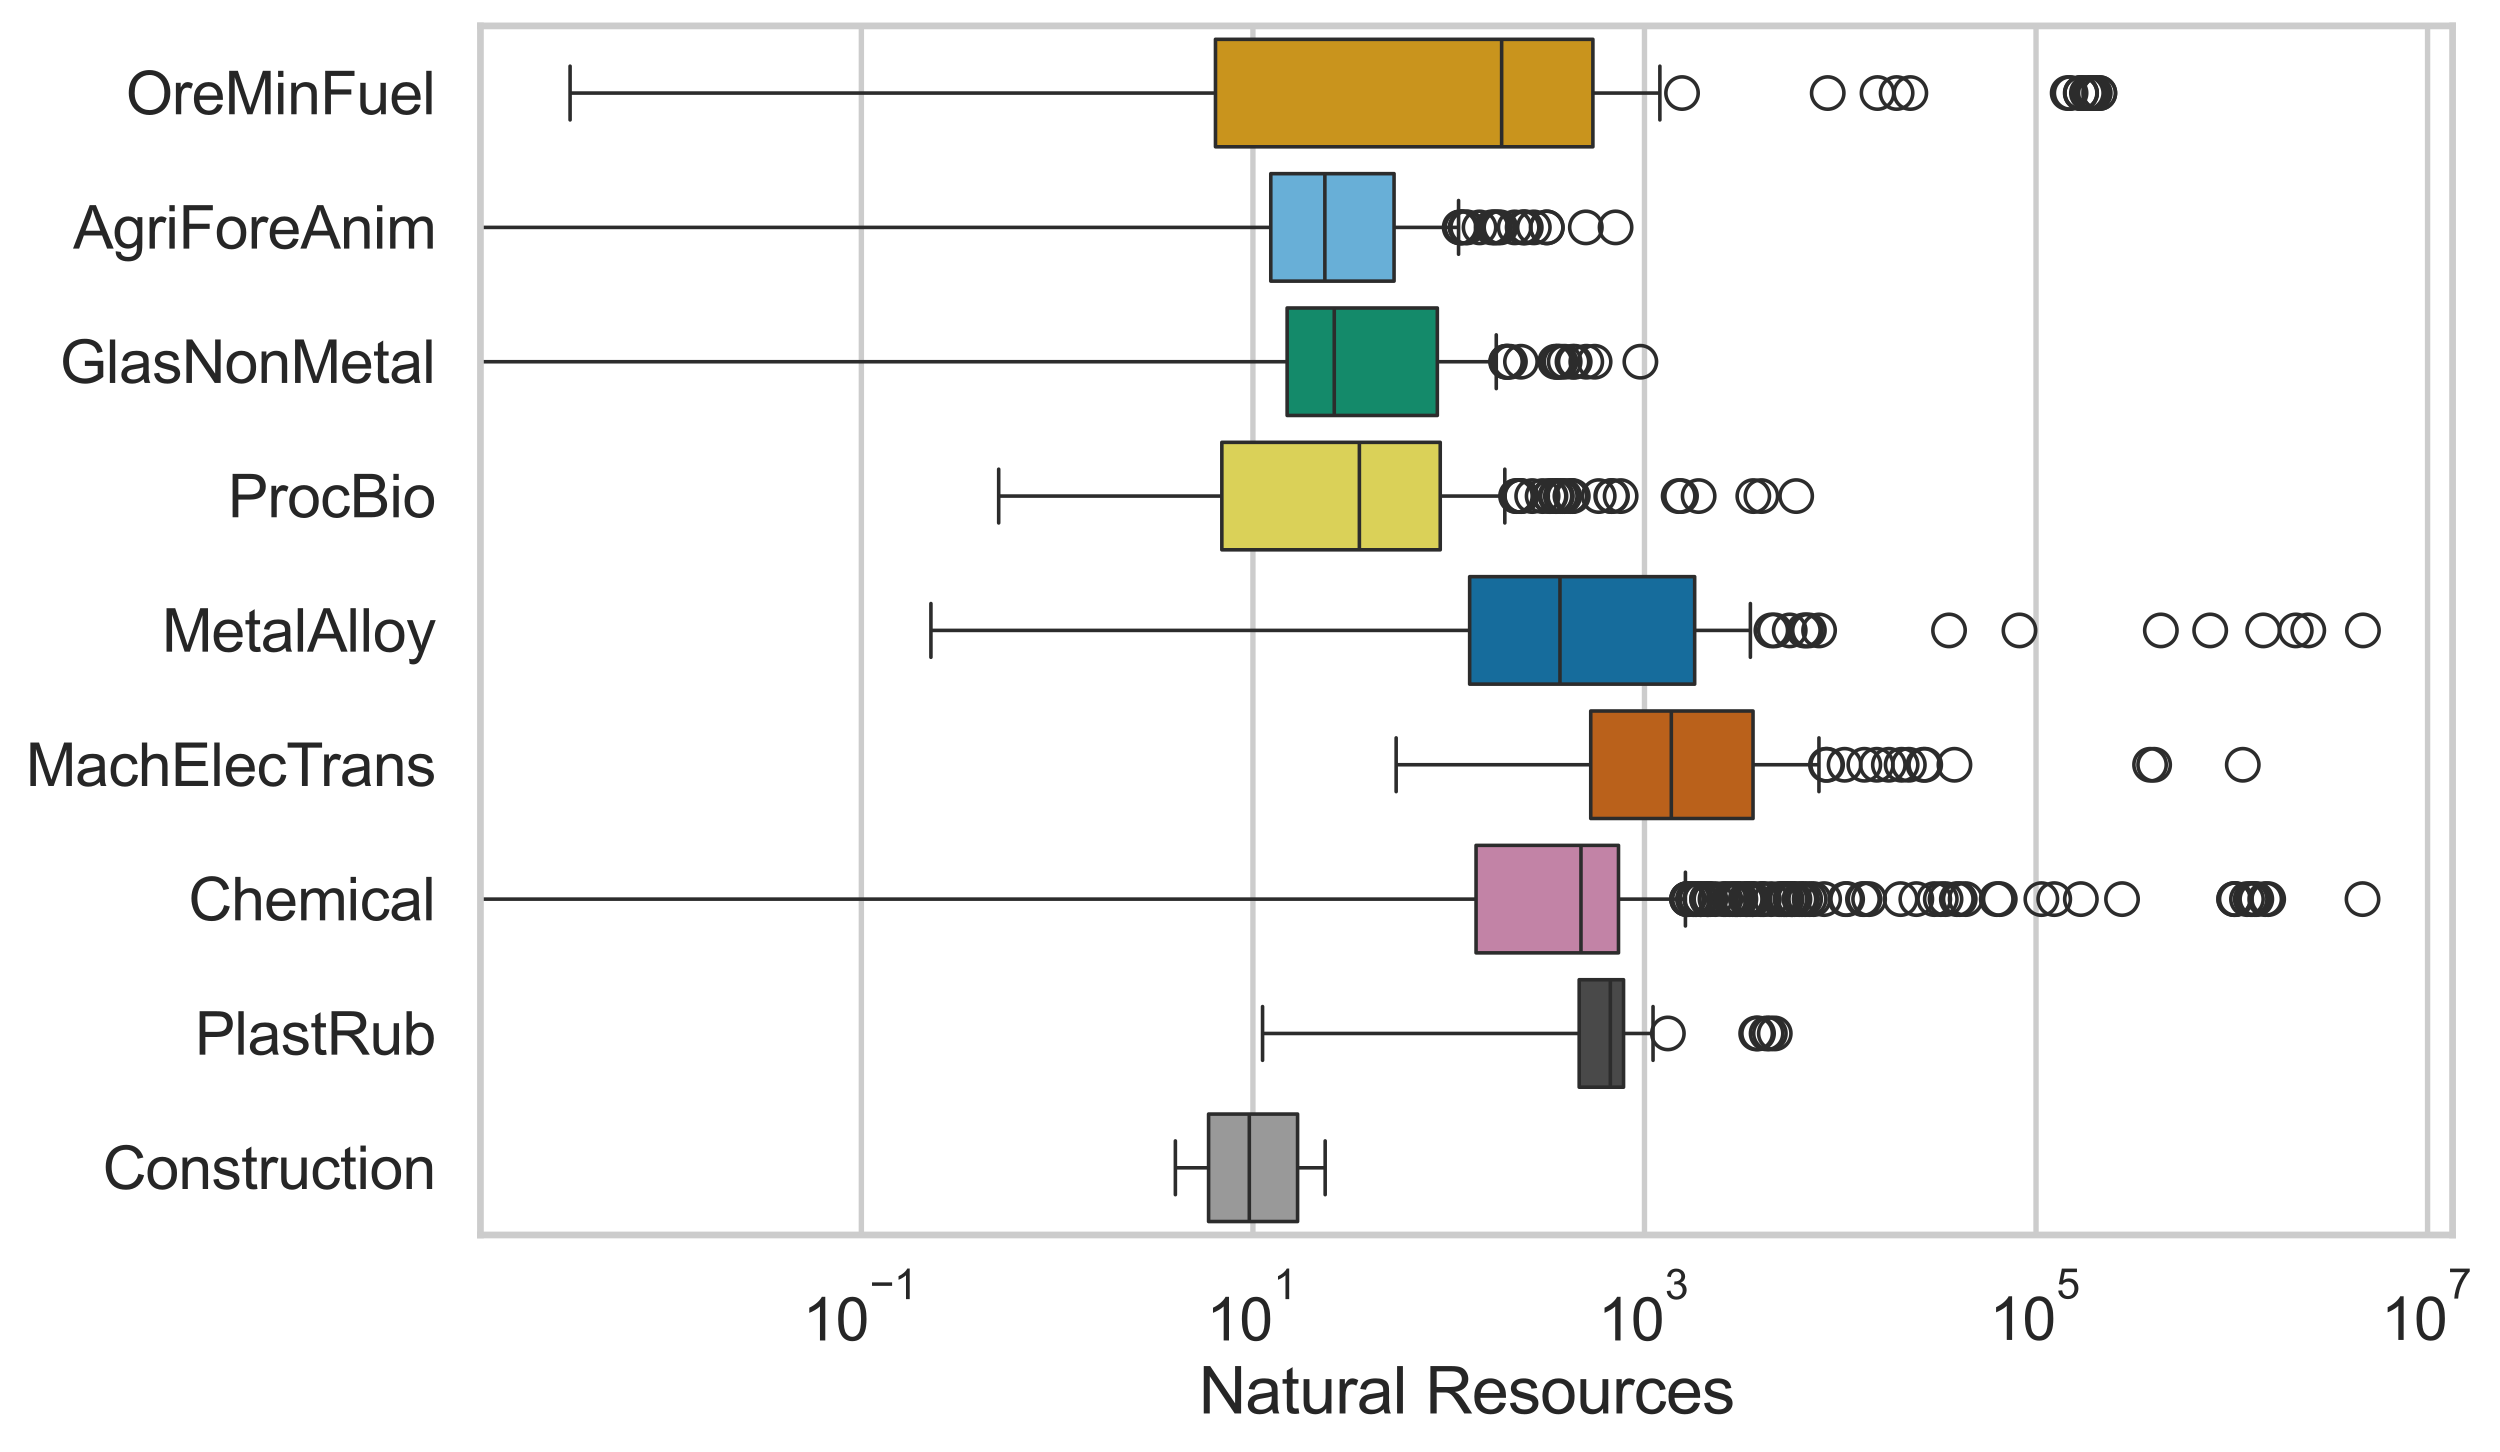 <?xml version="1.0" encoding="utf-8" standalone="no"?>
<!DOCTYPE svg PUBLIC "-//W3C//DTD SVG 1.1//EN"
  "http://www.w3.org/Graphics/SVG/1.1/DTD/svg11.dtd">
<svg xmlns:xlink="http://www.w3.org/1999/xlink" width="695.697pt" height="404.121pt" viewBox="0 0 695.697 404.121" xmlns="http://www.w3.org/2000/svg" version="1.1">
 <defs>
  <style type="text/css">*{stroke-linejoin: round; stroke-linecap: butt}</style>
 </defs>
 <g id="figure_1">
  <g id="patch_1">
   <path d="M 0 404.121 
L 695.697 404.121 
L 695.697 0 
L 0 0 
z
" style="fill: #ffffff"/>
  </g>
  <g id="axes_1">
   <g id="patch_2">
    <path d="M 133.697 343.665 
L 682.504 343.665 
L 682.504 7.2 
L 133.697 7.2 
z
" style="fill: #ffffff"/>
   </g>
   <g id="matplotlib.axis_1">
    <g id="xtick_1">
     <g id="line2d_1">
      <path d="M 239.701 343.665 
L 239.701 7.2 
" clip-path="url(#pb687c0c178)" style="fill: none; stroke: #cccccc; stroke-width: 1.5; stroke-linecap: round"/>
     </g>
     <g id="text_1">
      <!-- $\mathdefault{10^{-1}}$ -->
      <g style="fill: #262626" transform="translate(223.366 373.18) scale(0.165 -0.165)">
       <defs>
        <path id="ArialMT-31" d="M 2384 0 
L 1822 0 
L 1822 3584 
Q 1619 3391 1289 3197 
Q 959 3003 697 2906 
L 697 3450 
Q 1169 3672 1522 3987 
Q 1875 4303 2022 4600 
L 2384 4600 
L 2384 0 
z
" transform="scale(0.016)"/>
        <path id="ArialMT-30" d="M 266 2259 
Q 266 3072 433 3567 
Q 600 4063 929 4331 
Q 1259 4600 1759 4600 
Q 2128 4600 2406 4451 
Q 2684 4303 2865 4023 
Q 3047 3744 3150 3342 
Q 3253 2941 3253 2259 
Q 3253 1453 3087 958 
Q 2922 463 2592 192 
Q 2263 -78 1759 -78 
Q 1097 -78 719 397 
Q 266 969 266 2259 
z
M 844 2259 
Q 844 1131 1108 757 
Q 1372 384 1759 384 
Q 2147 384 2411 759 
Q 2675 1134 2675 2259 
Q 2675 3391 2411 3762 
Q 2147 4134 1753 4134 
Q 1366 4134 1134 3806 
Q 844 3388 844 2259 
z
" transform="scale(0.016)"/>
        <path id="ArialMT-2212" d="M 3381 1997 
L 356 1997 
L 356 2522 
L 3381 2522 
L 3381 1997 
z
" transform="scale(0.016)"/>
       </defs>
       <use xlink:href="#ArialMT-31" transform="translate(0 0.994)"/>
       <use xlink:href="#ArialMT-30" transform="translate(55.615 0.994)"/>
       <use xlink:href="#ArialMT-2212" transform="translate(112.973 70.688) scale(0.7)"/>
       <use xlink:href="#ArialMT-31" transform="translate(153.852 70.688) scale(0.7)"/>
      </g>
     </g>
    </g>
    <g id="xtick_2">
     <g id="line2d_2">
      <path d="M 348.662 343.665 
L 348.662 7.2 
" clip-path="url(#pb687c0c178)" style="fill: none; stroke: #cccccc; stroke-width: 1.5; stroke-linecap: round"/>
     </g>
     <g id="text_2">
      <!-- $\mathdefault{10^{1}}$ -->
      <g style="fill: #262626" transform="translate(335.71 373.18) scale(0.165 -0.165)">
       <use xlink:href="#ArialMT-31" transform="translate(0 0.994)"/>
       <use xlink:href="#ArialMT-30" transform="translate(55.615 0.994)"/>
       <use xlink:href="#ArialMT-31" transform="translate(112.973 70.688) scale(0.7)"/>
      </g>
     </g>
    </g>
    <g id="xtick_3">
     <g id="line2d_3">
      <path d="M 457.623 343.665 
L 457.623 7.2 
" clip-path="url(#pb687c0c178)" style="fill: none; stroke: #cccccc; stroke-width: 1.5; stroke-linecap: round"/>
     </g>
     <g id="text_3">
      <!-- $\mathdefault{10^{3}}$ -->
      <g style="fill: #262626" transform="translate(444.67 373.18) scale(0.165 -0.165)">
       <defs>
        <path id="ArialMT-33" d="M 269 1209 
L 831 1284 
Q 928 806 1161 595 
Q 1394 384 1728 384 
Q 2125 384 2398 659 
Q 2672 934 2672 1341 
Q 2672 1728 2419 1979 
Q 2166 2231 1775 2231 
Q 1616 2231 1378 2169 
L 1441 2663 
Q 1497 2656 1531 2656 
Q 1891 2656 2178 2843 
Q 2466 3031 2466 3422 
Q 2466 3731 2256 3934 
Q 2047 4138 1716 4138 
Q 1388 4138 1169 3931 
Q 950 3725 888 3313 
L 325 3413 
Q 428 3978 793 4289 
Q 1159 4600 1703 4600 
Q 2078 4600 2393 4439 
Q 2709 4278 2876 4000 
Q 3044 3722 3044 3409 
Q 3044 3113 2884 2869 
Q 2725 2625 2413 2481 
Q 2819 2388 3044 2092 
Q 3269 1797 3269 1353 
Q 3269 753 2831 336 
Q 2394 -81 1725 -81 
Q 1122 -81 723 278 
Q 325 638 269 1209 
z
" transform="scale(0.016)"/>
       </defs>
       <use xlink:href="#ArialMT-31" transform="translate(0 0.994)"/>
       <use xlink:href="#ArialMT-30" transform="translate(55.615 0.994)"/>
       <use xlink:href="#ArialMT-33" transform="translate(112.973 70.688) scale(0.7)"/>
      </g>
     </g>
    </g>
    <g id="xtick_4">
     <g id="line2d_4">
      <path d="M 566.584 343.665 
L 566.584 7.2 
" clip-path="url(#pb687c0c178)" style="fill: none; stroke: #cccccc; stroke-width: 1.5; stroke-linecap: round"/>
     </g>
     <g id="text_4">
      <!-- $\mathdefault{10^{5}}$ -->
      <g style="fill: #262626" transform="translate(553.631 373.015) scale(0.165 -0.165)">
       <defs>
        <path id="ArialMT-35" d="M 266 1200 
L 856 1250 
Q 922 819 1161 601 
Q 1400 384 1738 384 
Q 2144 384 2425 690 
Q 2706 997 2706 1503 
Q 2706 1984 2436 2262 
Q 2166 2541 1728 2541 
Q 1456 2541 1237 2417 
Q 1019 2294 894 2097 
L 366 2166 
L 809 4519 
L 3088 4519 
L 3088 3981 
L 1259 3981 
L 1013 2750 
Q 1425 3038 1878 3038 
Q 2478 3038 2890 2622 
Q 3303 2206 3303 1553 
Q 3303 931 2941 478 
Q 2500 -78 1738 -78 
Q 1113 -78 717 272 
Q 322 622 266 1200 
z
" transform="scale(0.016)"/>
       </defs>
       <use xlink:href="#ArialMT-31" transform="translate(0 0.88)"/>
       <use xlink:href="#ArialMT-30" transform="translate(55.615 0.88)"/>
       <use xlink:href="#ArialMT-35" transform="translate(112.973 70.573) scale(0.7)"/>
      </g>
     </g>
    </g>
    <g id="xtick_5">
     <g id="line2d_5">
      <path d="M 675.545 343.665 
L 675.545 7.2 
" clip-path="url(#pb687c0c178)" style="fill: none; stroke: #cccccc; stroke-width: 1.5; stroke-linecap: round"/>
     </g>
     <g id="text_5">
      <!-- $\mathdefault{10^{7}}$ -->
      <g style="fill: #262626" transform="translate(662.592 373.015) scale(0.165 -0.165)">
       <defs>
        <path id="ArialMT-37" d="M 303 3981 
L 303 4522 
L 3269 4522 
L 3269 4084 
Q 2831 3619 2401 2847 
Q 1972 2075 1738 1259 
Q 1569 684 1522 0 
L 944 0 
Q 953 541 1156 1306 
Q 1359 2072 1739 2783 
Q 2119 3494 2547 3981 
L 303 3981 
z
" transform="scale(0.016)"/>
       </defs>
       <use xlink:href="#ArialMT-31" transform="translate(0 0.847)"/>
       <use xlink:href="#ArialMT-30" transform="translate(55.615 0.847)"/>
       <use xlink:href="#ArialMT-37" transform="translate(112.973 70.541) scale(0.7)"/>
      </g>
     </g>
    </g>
    <g id="text_6">
     <!-- Natural Resources -->
     <g style="fill: #262626" transform="translate(333.574 393.344) scale(0.18 -0.18)">
      <defs>
       <path id="ArialMT-4e" d="M 488 0 
L 488 4581 
L 1109 4581 
L 3516 984 
L 3516 4581 
L 4097 4581 
L 4097 0 
L 3475 0 
L 1069 3600 
L 1069 0 
L 488 0 
z
" transform="scale(0.016)"/>
       <path id="ArialMT-61" d="M 2588 409 
Q 2275 144 1986 34 
Q 1697 -75 1366 -75 
Q 819 -75 525 192 
Q 231 459 231 875 
Q 231 1119 342 1320 
Q 453 1522 633 1644 
Q 813 1766 1038 1828 
Q 1203 1872 1538 1913 
Q 2219 1994 2541 2106 
Q 2544 2222 2544 2253 
Q 2544 2597 2384 2738 
Q 2169 2928 1744 2928 
Q 1347 2928 1158 2789 
Q 969 2650 878 2297 
L 328 2372 
Q 403 2725 575 2942 
Q 747 3159 1072 3276 
Q 1397 3394 1825 3394 
Q 2250 3394 2515 3294 
Q 2781 3194 2906 3042 
Q 3031 2891 3081 2659 
Q 3109 2516 3109 2141 
L 3109 1391 
Q 3109 606 3145 398 
Q 3181 191 3288 0 
L 2700 0 
Q 2613 175 2588 409 
z
M 2541 1666 
Q 2234 1541 1622 1453 
Q 1275 1403 1131 1340 
Q 988 1278 909 1158 
Q 831 1038 831 891 
Q 831 666 1001 516 
Q 1172 366 1500 366 
Q 1825 366 2078 508 
Q 2331 650 2450 897 
Q 2541 1088 2541 1459 
L 2541 1666 
z
" transform="scale(0.016)"/>
       <path id="ArialMT-74" d="M 1650 503 
L 1731 6 
Q 1494 -44 1306 -44 
Q 1000 -44 831 53 
Q 663 150 594 308 
Q 525 466 525 972 
L 525 2881 
L 113 2881 
L 113 3319 
L 525 3319 
L 525 4141 
L 1084 4478 
L 1084 3319 
L 1650 3319 
L 1650 2881 
L 1084 2881 
L 1084 941 
Q 1084 700 1114 631 
Q 1144 563 1211 522 
Q 1278 481 1403 481 
Q 1497 481 1650 503 
z
" transform="scale(0.016)"/>
       <path id="ArialMT-75" d="M 2597 0 
L 2597 488 
Q 2209 -75 1544 -75 
Q 1250 -75 995 37 
Q 741 150 617 320 
Q 494 491 444 738 
Q 409 903 409 1263 
L 409 3319 
L 972 3319 
L 972 1478 
Q 972 1038 1006 884 
Q 1059 663 1231 536 
Q 1403 409 1656 409 
Q 1909 409 2131 539 
Q 2353 669 2445 892 
Q 2538 1116 2538 1541 
L 2538 3319 
L 3100 3319 
L 3100 0 
L 2597 0 
z
" transform="scale(0.016)"/>
       <path id="ArialMT-72" d="M 416 0 
L 416 3319 
L 922 3319 
L 922 2816 
Q 1116 3169 1280 3281 
Q 1444 3394 1641 3394 
Q 1925 3394 2219 3213 
L 2025 2691 
Q 1819 2813 1613 2813 
Q 1428 2813 1281 2702 
Q 1134 2591 1072 2394 
Q 978 2094 978 1738 
L 978 0 
L 416 0 
z
" transform="scale(0.016)"/>
       <path id="ArialMT-6c" d="M 409 0 
L 409 4581 
L 972 4581 
L 972 0 
L 409 0 
z
" transform="scale(0.016)"/>
       <path id="ArialMT-20" transform="scale(0.016)"/>
       <path id="ArialMT-52" d="M 503 0 
L 503 4581 
L 2534 4581 
Q 3147 4581 3465 4457 
Q 3784 4334 3975 4021 
Q 4166 3709 4166 3331 
Q 4166 2844 3850 2509 
Q 3534 2175 2875 2084 
Q 3116 1969 3241 1856 
Q 3506 1613 3744 1247 
L 4541 0 
L 3778 0 
L 3172 953 
Q 2906 1366 2734 1584 
Q 2563 1803 2427 1890 
Q 2291 1978 2150 2013 
Q 2047 2034 1813 2034 
L 1109 2034 
L 1109 0 
L 503 0 
z
M 1109 2559 
L 2413 2559 
Q 2828 2559 3062 2645 
Q 3297 2731 3419 2920 
Q 3541 3109 3541 3331 
Q 3541 3656 3305 3865 
Q 3069 4075 2559 4075 
L 1109 4075 
L 1109 2559 
z
" transform="scale(0.016)"/>
       <path id="ArialMT-65" d="M 2694 1069 
L 3275 997 
Q 3138 488 2766 206 
Q 2394 -75 1816 -75 
Q 1088 -75 661 373 
Q 234 822 234 1631 
Q 234 2469 665 2931 
Q 1097 3394 1784 3394 
Q 2450 3394 2872 2941 
Q 3294 2488 3294 1666 
Q 3294 1616 3291 1516 
L 816 1516 
Q 847 969 1125 678 
Q 1403 388 1819 388 
Q 2128 388 2347 550 
Q 2566 713 2694 1069 
z
M 847 1978 
L 2700 1978 
Q 2663 2397 2488 2606 
Q 2219 2931 1791 2931 
Q 1403 2931 1139 2672 
Q 875 2413 847 1978 
z
" transform="scale(0.016)"/>
       <path id="ArialMT-73" d="M 197 991 
L 753 1078 
Q 800 744 1014 566 
Q 1228 388 1613 388 
Q 2000 388 2187 545 
Q 2375 703 2375 916 
Q 2375 1106 2209 1216 
Q 2094 1291 1634 1406 
Q 1016 1563 777 1677 
Q 538 1791 414 1992 
Q 291 2194 291 2438 
Q 291 2659 392 2848 
Q 494 3038 669 3163 
Q 800 3259 1026 3326 
Q 1253 3394 1513 3394 
Q 1903 3394 2198 3281 
Q 2494 3169 2634 2976 
Q 2775 2784 2828 2463 
L 2278 2388 
Q 2241 2644 2061 2787 
Q 1881 2931 1553 2931 
Q 1166 2931 1000 2803 
Q 834 2675 834 2503 
Q 834 2394 903 2306 
Q 972 2216 1119 2156 
Q 1203 2125 1616 2013 
Q 2213 1853 2448 1751 
Q 2684 1650 2818 1456 
Q 2953 1263 2953 975 
Q 2953 694 2789 445 
Q 2625 197 2315 61 
Q 2006 -75 1616 -75 
Q 969 -75 630 194 
Q 291 463 197 991 
z
" transform="scale(0.016)"/>
       <path id="ArialMT-6f" d="M 213 1659 
Q 213 2581 725 3025 
Q 1153 3394 1769 3394 
Q 2453 3394 2887 2945 
Q 3322 2497 3322 1706 
Q 3322 1066 3130 698 
Q 2938 331 2570 128 
Q 2203 -75 1769 -75 
Q 1072 -75 642 372 
Q 213 819 213 1659 
z
M 791 1659 
Q 791 1022 1069 705 
Q 1347 388 1769 388 
Q 2188 388 2466 706 
Q 2744 1025 2744 1678 
Q 2744 2294 2464 2611 
Q 2184 2928 1769 2928 
Q 1347 2928 1069 2612 
Q 791 2297 791 1659 
z
" transform="scale(0.016)"/>
       <path id="ArialMT-63" d="M 2588 1216 
L 3141 1144 
Q 3050 572 2676 248 
Q 2303 -75 1759 -75 
Q 1078 -75 664 370 
Q 250 816 250 1647 
Q 250 2184 428 2587 
Q 606 2991 970 3192 
Q 1334 3394 1763 3394 
Q 2303 3394 2647 3120 
Q 2991 2847 3088 2344 
L 2541 2259 
Q 2463 2594 2264 2762 
Q 2066 2931 1784 2931 
Q 1359 2931 1093 2626 
Q 828 2322 828 1663 
Q 828 994 1084 691 
Q 1341 388 1753 388 
Q 2084 388 2306 591 
Q 2528 794 2588 1216 
z
" transform="scale(0.016)"/>
      </defs>
      <use xlink:href="#ArialMT-4e"/>
      <use xlink:href="#ArialMT-61" transform="translate(72.217 0)"/>
      <use xlink:href="#ArialMT-74" transform="translate(127.832 0)"/>
      <use xlink:href="#ArialMT-75" transform="translate(155.615 0)"/>
      <use xlink:href="#ArialMT-72" transform="translate(211.23 0)"/>
      <use xlink:href="#ArialMT-61" transform="translate(244.531 0)"/>
      <use xlink:href="#ArialMT-6c" transform="translate(300.146 0)"/>
      <use xlink:href="#ArialMT-20" transform="translate(322.363 0)"/>
      <use xlink:href="#ArialMT-52" transform="translate(350.146 0)"/>
      <use xlink:href="#ArialMT-65" transform="translate(422.363 0)"/>
      <use xlink:href="#ArialMT-73" transform="translate(477.979 0)"/>
      <use xlink:href="#ArialMT-6f" transform="translate(527.979 0)"/>
      <use xlink:href="#ArialMT-75" transform="translate(583.594 0)"/>
      <use xlink:href="#ArialMT-72" transform="translate(639.209 0)"/>
      <use xlink:href="#ArialMT-63" transform="translate(672.51 0)"/>
      <use xlink:href="#ArialMT-65" transform="translate(722.51 0)"/>
      <use xlink:href="#ArialMT-73" transform="translate(778.125 0)"/>
     </g>
    </g>
   </g>
   <g id="matplotlib.axis_2">
    <g id="ytick_1">
     <g id="text_7">
      <!-- OreMinFuel -->
      <g style="fill: #262626" transform="translate(35.013 31.798) scale(0.165 -0.165)">
       <defs>
        <path id="ArialMT-4f" d="M 309 2231 
Q 309 3372 921 4017 
Q 1534 4663 2503 4663 
Q 3138 4663 3647 4359 
Q 4156 4056 4423 3514 
Q 4691 2972 4691 2284 
Q 4691 1588 4409 1038 
Q 4128 488 3612 205 
Q 3097 -78 2500 -78 
Q 1853 -78 1343 234 
Q 834 547 571 1087 
Q 309 1628 309 2231 
z
M 934 2222 
Q 934 1394 1379 917 
Q 1825 441 2497 441 
Q 3181 441 3623 922 
Q 4066 1403 4066 2288 
Q 4066 2847 3877 3264 
Q 3688 3681 3323 3911 
Q 2959 4141 2506 4141 
Q 1863 4141 1398 3698 
Q 934 3256 934 2222 
z
" transform="scale(0.016)"/>
        <path id="ArialMT-4d" d="M 475 0 
L 475 4581 
L 1388 4581 
L 2472 1338 
Q 2622 884 2691 659 
Q 2769 909 2934 1394 
L 4031 4581 
L 4847 4581 
L 4847 0 
L 4263 0 
L 4263 3834 
L 2931 0 
L 2384 0 
L 1059 3900 
L 1059 0 
L 475 0 
z
" transform="scale(0.016)"/>
        <path id="ArialMT-69" d="M 425 3934 
L 425 4581 
L 988 4581 
L 988 3934 
L 425 3934 
z
M 425 0 
L 425 3319 
L 988 3319 
L 988 0 
L 425 0 
z
" transform="scale(0.016)"/>
        <path id="ArialMT-6e" d="M 422 0 
L 422 3319 
L 928 3319 
L 928 2847 
Q 1294 3394 1984 3394 
Q 2284 3394 2536 3286 
Q 2788 3178 2913 3003 
Q 3038 2828 3088 2588 
Q 3119 2431 3119 2041 
L 3119 0 
L 2556 0 
L 2556 2019 
Q 2556 2363 2490 2533 
Q 2425 2703 2258 2804 
Q 2091 2906 1866 2906 
Q 1506 2906 1245 2678 
Q 984 2450 984 1813 
L 984 0 
L 422 0 
z
" transform="scale(0.016)"/>
        <path id="ArialMT-46" d="M 525 0 
L 525 4581 
L 3616 4581 
L 3616 4041 
L 1131 4041 
L 1131 2622 
L 3281 2622 
L 3281 2081 
L 1131 2081 
L 1131 0 
L 525 0 
z
" transform="scale(0.016)"/>
       </defs>
       <use xlink:href="#ArialMT-4f"/>
       <use xlink:href="#ArialMT-72" transform="translate(77.783 0)"/>
       <use xlink:href="#ArialMT-65" transform="translate(111.084 0)"/>
       <use xlink:href="#ArialMT-4d" transform="translate(166.699 0)"/>
       <use xlink:href="#ArialMT-69" transform="translate(250 0)"/>
       <use xlink:href="#ArialMT-6e" transform="translate(272.217 0)"/>
       <use xlink:href="#ArialMT-46" transform="translate(327.832 0)"/>
       <use xlink:href="#ArialMT-75" transform="translate(388.916 0)"/>
       <use xlink:href="#ArialMT-65" transform="translate(444.531 0)"/>
       <use xlink:href="#ArialMT-6c" transform="translate(500.146 0)"/>
      </g>
     </g>
    </g>
    <g id="ytick_2">
     <g id="text_8">
      <!-- AgriForeAnim -->
      <g style="fill: #262626" transform="translate(20.341 69.183) scale(0.165 -0.165)">
       <defs>
        <path id="ArialMT-41" d="M -9 0 
L 1750 4581 
L 2403 4581 
L 4278 0 
L 3588 0 
L 3053 1388 
L 1138 1388 
L 634 0 
L -9 0 
z
M 1313 1881 
L 2866 1881 
L 2388 3150 
Q 2169 3728 2063 4100 
Q 1975 3659 1816 3225 
L 1313 1881 
z
" transform="scale(0.016)"/>
        <path id="ArialMT-67" d="M 319 -275 
L 866 -356 
Q 900 -609 1056 -725 
Q 1266 -881 1628 -881 
Q 2019 -881 2231 -725 
Q 2444 -569 2519 -288 
Q 2563 -116 2559 434 
Q 2191 0 1641 0 
Q 956 0 581 494 
Q 206 988 206 1678 
Q 206 2153 378 2554 
Q 550 2956 876 3175 
Q 1203 3394 1644 3394 
Q 2231 3394 2613 2919 
L 2613 3319 
L 3131 3319 
L 3131 450 
Q 3131 -325 2973 -648 
Q 2816 -972 2473 -1159 
Q 2131 -1347 1631 -1347 
Q 1038 -1347 672 -1080 
Q 306 -813 319 -275 
z
M 784 1719 
Q 784 1066 1043 766 
Q 1303 466 1694 466 
Q 2081 466 2343 764 
Q 2606 1063 2606 1700 
Q 2606 2309 2336 2618 
Q 2066 2928 1684 2928 
Q 1309 2928 1046 2623 
Q 784 2319 784 1719 
z
" transform="scale(0.016)"/>
        <path id="ArialMT-6d" d="M 422 0 
L 422 3319 
L 925 3319 
L 925 2853 
Q 1081 3097 1340 3245 
Q 1600 3394 1931 3394 
Q 2300 3394 2536 3241 
Q 2772 3088 2869 2813 
Q 3263 3394 3894 3394 
Q 4388 3394 4653 3120 
Q 4919 2847 4919 2278 
L 4919 0 
L 4359 0 
L 4359 2091 
Q 4359 2428 4304 2576 
Q 4250 2725 4106 2815 
Q 3963 2906 3769 2906 
Q 3419 2906 3187 2673 
Q 2956 2441 2956 1928 
L 2956 0 
L 2394 0 
L 2394 2156 
Q 2394 2531 2256 2718 
Q 2119 2906 1806 2906 
Q 1569 2906 1367 2781 
Q 1166 2656 1075 2415 
Q 984 2175 984 1722 
L 984 0 
L 422 0 
z
" transform="scale(0.016)"/>
       </defs>
       <use xlink:href="#ArialMT-41"/>
       <use xlink:href="#ArialMT-67" transform="translate(66.699 0)"/>
       <use xlink:href="#ArialMT-72" transform="translate(122.314 0)"/>
       <use xlink:href="#ArialMT-69" transform="translate(155.615 0)"/>
       <use xlink:href="#ArialMT-46" transform="translate(177.832 0)"/>
       <use xlink:href="#ArialMT-6f" transform="translate(238.916 0)"/>
       <use xlink:href="#ArialMT-72" transform="translate(294.531 0)"/>
       <use xlink:href="#ArialMT-65" transform="translate(327.832 0)"/>
       <use xlink:href="#ArialMT-41" transform="translate(383.447 0)"/>
       <use xlink:href="#ArialMT-6e" transform="translate(450.146 0)"/>
       <use xlink:href="#ArialMT-69" transform="translate(505.762 0)"/>
       <use xlink:href="#ArialMT-6d" transform="translate(527.979 0)"/>
      </g>
     </g>
    </g>
    <g id="ytick_3">
     <g id="text_9">
      <!-- GlasNonMetal -->
      <g style="fill: #262626" transform="translate(16.659 106.568) scale(0.165 -0.165)">
       <defs>
        <path id="ArialMT-47" d="M 2638 1797 
L 2638 2334 
L 4578 2338 
L 4578 638 
Q 4131 281 3656 101 
Q 3181 -78 2681 -78 
Q 2006 -78 1454 211 
Q 903 500 622 1047 
Q 341 1594 341 2269 
Q 341 2938 620 3517 
Q 900 4097 1425 4378 
Q 1950 4659 2634 4659 
Q 3131 4659 3532 4498 
Q 3934 4338 4162 4050 
Q 4391 3763 4509 3300 
L 3963 3150 
Q 3859 3500 3706 3700 
Q 3553 3900 3268 4020 
Q 2984 4141 2638 4141 
Q 2222 4141 1919 4014 
Q 1616 3888 1430 3681 
Q 1244 3475 1141 3228 
Q 966 2803 966 2306 
Q 966 1694 1177 1281 
Q 1388 869 1791 669 
Q 2194 469 2647 469 
Q 3041 469 3416 620 
Q 3791 772 3984 944 
L 3984 1797 
L 2638 1797 
z
" transform="scale(0.016)"/>
       </defs>
       <use xlink:href="#ArialMT-47"/>
       <use xlink:href="#ArialMT-6c" transform="translate(77.783 0)"/>
       <use xlink:href="#ArialMT-61" transform="translate(100 0)"/>
       <use xlink:href="#ArialMT-73" transform="translate(155.615 0)"/>
       <use xlink:href="#ArialMT-4e" transform="translate(205.615 0)"/>
       <use xlink:href="#ArialMT-6f" transform="translate(277.832 0)"/>
       <use xlink:href="#ArialMT-6e" transform="translate(333.447 0)"/>
       <use xlink:href="#ArialMT-4d" transform="translate(389.062 0)"/>
       <use xlink:href="#ArialMT-65" transform="translate(472.363 0)"/>
       <use xlink:href="#ArialMT-74" transform="translate(527.979 0)"/>
       <use xlink:href="#ArialMT-61" transform="translate(555.762 0)"/>
       <use xlink:href="#ArialMT-6c" transform="translate(611.377 0)"/>
      </g>
     </g>
    </g>
    <g id="ytick_4">
     <g id="text_10">
      <!-- ProcBio -->
      <g style="fill: #262626" transform="translate(63.424 143.953) scale(0.165 -0.165)">
       <defs>
        <path id="ArialMT-50" d="M 494 0 
L 494 4581 
L 2222 4581 
Q 2678 4581 2919 4538 
Q 3256 4481 3484 4323 
Q 3713 4166 3852 3881 
Q 3991 3597 3991 3256 
Q 3991 2672 3619 2267 
Q 3247 1863 2275 1863 
L 1100 1863 
L 1100 0 
L 494 0 
z
M 1100 2403 
L 2284 2403 
Q 2872 2403 3119 2622 
Q 3366 2841 3366 3238 
Q 3366 3525 3220 3729 
Q 3075 3934 2838 4000 
Q 2684 4041 2272 4041 
L 1100 4041 
L 1100 2403 
z
" transform="scale(0.016)"/>
        <path id="ArialMT-42" d="M 469 0 
L 469 4581 
L 2188 4581 
Q 2713 4581 3030 4442 
Q 3347 4303 3526 4014 
Q 3706 3725 3706 3409 
Q 3706 3116 3547 2856 
Q 3388 2597 3066 2438 
Q 3481 2316 3704 2022 
Q 3928 1728 3928 1328 
Q 3928 1006 3792 729 
Q 3656 453 3456 303 
Q 3256 153 2954 76 
Q 2653 0 2216 0 
L 469 0 
z
M 1075 2656 
L 2066 2656 
Q 2469 2656 2644 2709 
Q 2875 2778 2992 2937 
Q 3109 3097 3109 3338 
Q 3109 3566 3000 3739 
Q 2891 3913 2687 3977 
Q 2484 4041 1991 4041 
L 1075 4041 
L 1075 2656 
z
M 1075 541 
L 2216 541 
Q 2509 541 2628 563 
Q 2838 600 2978 687 
Q 3119 775 3209 942 
Q 3300 1109 3300 1328 
Q 3300 1584 3169 1773 
Q 3038 1963 2805 2039 
Q 2572 2116 2134 2116 
L 1075 2116 
L 1075 541 
z
" transform="scale(0.016)"/>
       </defs>
       <use xlink:href="#ArialMT-50"/>
       <use xlink:href="#ArialMT-72" transform="translate(66.699 0)"/>
       <use xlink:href="#ArialMT-6f" transform="translate(100 0)"/>
       <use xlink:href="#ArialMT-63" transform="translate(155.615 0)"/>
       <use xlink:href="#ArialMT-42" transform="translate(205.615 0)"/>
       <use xlink:href="#ArialMT-69" transform="translate(272.314 0)"/>
       <use xlink:href="#ArialMT-6f" transform="translate(294.531 0)"/>
      </g>
     </g>
    </g>
    <g id="ytick_5">
     <g id="text_11">
      <!-- MetalAlloy -->
      <g style="fill: #262626" transform="translate(45.088 181.337) scale(0.165 -0.165)">
       <defs>
        <path id="ArialMT-79" d="M 397 -1278 
L 334 -750 
Q 519 -800 656 -800 
Q 844 -800 956 -737 
Q 1069 -675 1141 -563 
Q 1194 -478 1313 -144 
Q 1328 -97 1363 -6 
L 103 3319 
L 709 3319 
L 1400 1397 
Q 1534 1031 1641 628 
Q 1738 1016 1872 1384 
L 2581 3319 
L 3144 3319 
L 1881 -56 
Q 1678 -603 1566 -809 
Q 1416 -1088 1222 -1217 
Q 1028 -1347 759 -1347 
Q 597 -1347 397 -1278 
z
" transform="scale(0.016)"/>
       </defs>
       <use xlink:href="#ArialMT-4d"/>
       <use xlink:href="#ArialMT-65" transform="translate(83.301 0)"/>
       <use xlink:href="#ArialMT-74" transform="translate(138.916 0)"/>
       <use xlink:href="#ArialMT-61" transform="translate(166.699 0)"/>
       <use xlink:href="#ArialMT-6c" transform="translate(222.314 0)"/>
       <use xlink:href="#ArialMT-41" transform="translate(244.531 0)"/>
       <use xlink:href="#ArialMT-6c" transform="translate(311.23 0)"/>
       <use xlink:href="#ArialMT-6c" transform="translate(333.447 0)"/>
       <use xlink:href="#ArialMT-6f" transform="translate(355.664 0)"/>
       <use xlink:href="#ArialMT-79" transform="translate(411.279 0)"/>
      </g>
     </g>
    </g>
    <g id="ytick_6">
     <g id="text_12">
      <!-- MachElecTrans -->
      <g style="fill: #262626" transform="translate(7.2 218.722) scale(0.165 -0.165)">
       <defs>
        <path id="ArialMT-68" d="M 422 0 
L 422 4581 
L 984 4581 
L 984 2938 
Q 1378 3394 1978 3394 
Q 2347 3394 2619 3248 
Q 2891 3103 3008 2847 
Q 3125 2591 3125 2103 
L 3125 0 
L 2563 0 
L 2563 2103 
Q 2563 2525 2380 2717 
Q 2197 2909 1863 2909 
Q 1613 2909 1392 2779 
Q 1172 2650 1078 2428 
Q 984 2206 984 1816 
L 984 0 
L 422 0 
z
" transform="scale(0.016)"/>
        <path id="ArialMT-45" d="M 506 0 
L 506 4581 
L 3819 4581 
L 3819 4041 
L 1113 4041 
L 1113 2638 
L 3647 2638 
L 3647 2100 
L 1113 2100 
L 1113 541 
L 3925 541 
L 3925 0 
L 506 0 
z
" transform="scale(0.016)"/>
        <path id="ArialMT-54" d="M 1659 0 
L 1659 4041 
L 150 4041 
L 150 4581 
L 3781 4581 
L 3781 4041 
L 2266 4041 
L 2266 0 
L 1659 0 
z
" transform="scale(0.016)"/>
       </defs>
       <use xlink:href="#ArialMT-4d"/>
       <use xlink:href="#ArialMT-61" transform="translate(83.301 0)"/>
       <use xlink:href="#ArialMT-63" transform="translate(138.916 0)"/>
       <use xlink:href="#ArialMT-68" transform="translate(188.916 0)"/>
       <use xlink:href="#ArialMT-45" transform="translate(244.531 0)"/>
       <use xlink:href="#ArialMT-6c" transform="translate(311.23 0)"/>
       <use xlink:href="#ArialMT-65" transform="translate(333.447 0)"/>
       <use xlink:href="#ArialMT-63" transform="translate(389.062 0)"/>
       <use xlink:href="#ArialMT-54" transform="translate(439.062 0)"/>
       <use xlink:href="#ArialMT-72" transform="translate(496.396 0)"/>
       <use xlink:href="#ArialMT-61" transform="translate(529.697 0)"/>
       <use xlink:href="#ArialMT-6e" transform="translate(585.312 0)"/>
       <use xlink:href="#ArialMT-73" transform="translate(640.928 0)"/>
      </g>
     </g>
    </g>
    <g id="ytick_7">
     <g id="text_13">
      <!-- Chemical -->
      <g style="fill: #262626" transform="translate(52.428 256.107) scale(0.165 -0.165)">
       <defs>
        <path id="ArialMT-43" d="M 3763 1606 
L 4369 1453 
Q 4178 706 3683 314 
Q 3188 -78 2472 -78 
Q 1731 -78 1267 223 
Q 803 525 561 1097 
Q 319 1669 319 2325 
Q 319 3041 592 3573 
Q 866 4106 1370 4382 
Q 1875 4659 2481 4659 
Q 3169 4659 3637 4309 
Q 4106 3959 4291 3325 
L 3694 3184 
Q 3534 3684 3231 3912 
Q 2928 4141 2469 4141 
Q 1941 4141 1586 3887 
Q 1231 3634 1087 3207 
Q 944 2781 944 2328 
Q 944 1744 1114 1308 
Q 1284 872 1643 656 
Q 2003 441 2422 441 
Q 2931 441 3284 734 
Q 3638 1028 3763 1606 
z
" transform="scale(0.016)"/>
       </defs>
       <use xlink:href="#ArialMT-43"/>
       <use xlink:href="#ArialMT-68" transform="translate(72.217 0)"/>
       <use xlink:href="#ArialMT-65" transform="translate(127.832 0)"/>
       <use xlink:href="#ArialMT-6d" transform="translate(183.447 0)"/>
       <use xlink:href="#ArialMT-69" transform="translate(266.748 0)"/>
       <use xlink:href="#ArialMT-63" transform="translate(288.965 0)"/>
       <use xlink:href="#ArialMT-61" transform="translate(338.965 0)"/>
       <use xlink:href="#ArialMT-6c" transform="translate(394.58 0)"/>
      </g>
     </g>
    </g>
    <g id="ytick_8">
     <g id="text_14">
      <!-- PlastRub -->
      <g style="fill: #262626" transform="translate(54.248 293.492) scale(0.165 -0.165)">
       <defs>
        <path id="ArialMT-62" d="M 941 0 
L 419 0 
L 419 4581 
L 981 4581 
L 981 2947 
Q 1338 3394 1891 3394 
Q 2197 3394 2470 3270 
Q 2744 3147 2920 2923 
Q 3097 2700 3197 2384 
Q 3297 2069 3297 1709 
Q 3297 856 2875 390 
Q 2453 -75 1863 -75 
Q 1275 -75 941 416 
L 941 0 
z
M 934 1684 
Q 934 1088 1097 822 
Q 1363 388 1816 388 
Q 2184 388 2453 708 
Q 2722 1028 2722 1663 
Q 2722 2313 2464 2622 
Q 2206 2931 1841 2931 
Q 1472 2931 1203 2611 
Q 934 2291 934 1684 
z
" transform="scale(0.016)"/>
       </defs>
       <use xlink:href="#ArialMT-50"/>
       <use xlink:href="#ArialMT-6c" transform="translate(66.699 0)"/>
       <use xlink:href="#ArialMT-61" transform="translate(88.916 0)"/>
       <use xlink:href="#ArialMT-73" transform="translate(144.531 0)"/>
       <use xlink:href="#ArialMT-74" transform="translate(194.531 0)"/>
       <use xlink:href="#ArialMT-52" transform="translate(222.314 0)"/>
       <use xlink:href="#ArialMT-75" transform="translate(294.531 0)"/>
       <use xlink:href="#ArialMT-62" transform="translate(350.146 0)"/>
      </g>
     </g>
    </g>
    <g id="ytick_9">
     <g id="text_15">
      <!-- Construction -->
      <g style="fill: #262626" transform="translate(28.575 330.877) scale(0.165 -0.165)">
       <use xlink:href="#ArialMT-43"/>
       <use xlink:href="#ArialMT-6f" transform="translate(72.217 0)"/>
       <use xlink:href="#ArialMT-6e" transform="translate(127.832 0)"/>
       <use xlink:href="#ArialMT-73" transform="translate(183.447 0)"/>
       <use xlink:href="#ArialMT-74" transform="translate(233.447 0)"/>
       <use xlink:href="#ArialMT-72" transform="translate(261.23 0)"/>
       <use xlink:href="#ArialMT-75" transform="translate(294.531 0)"/>
       <use xlink:href="#ArialMT-63" transform="translate(350.146 0)"/>
       <use xlink:href="#ArialMT-74" transform="translate(400.146 0)"/>
       <use xlink:href="#ArialMT-69" transform="translate(427.93 0)"/>
       <use xlink:href="#ArialMT-6f" transform="translate(450.146 0)"/>
       <use xlink:href="#ArialMT-6e" transform="translate(505.762 0)"/>
      </g>
     </g>
    </g>
   </g>
   <g id="patch_3">
    <path d="M 338.241 10.938 
L 338.241 40.846 
L 443.268 40.846 
L 443.268 10.938 
L 338.241 10.938 
z
" clip-path="url(#pb687c0c178)" style="fill: #c9941d; stroke: #2c2c2c; stroke-linejoin: miter"/>
   </g>
   <g id="line2d_6">
    <path d="M 338.241 25.892 
L 158.643 25.892 
" clip-path="url(#pb687c0c178)" style="fill: none; stroke: #2c2c2c"/>
   </g>
   <g id="line2d_7">
    <path d="M 443.268 25.892 
L 461.908 25.892 
" clip-path="url(#pb687c0c178)" style="fill: none; stroke: #2c2c2c"/>
   </g>
   <g id="line2d_8">
    <path d="M 158.643 18.415 
L 158.643 33.369 
" clip-path="url(#pb687c0c178)" style="fill: none; stroke: #2c2c2c; stroke-linecap: round"/>
   </g>
   <g id="line2d_9">
    <path d="M 461.908 18.415 
L 461.908 33.369 
" clip-path="url(#pb687c0c178)" style="fill: none; stroke: #2c2c2c; stroke-linecap: round"/>
   </g>
   <g id="line2d_10">
    <defs>
     <path id="m266281f052" d="M 0 4.5 
C 1.193 4.5 2.338 4.026 3.182 3.182 
C 4.026 2.338 4.5 1.193 4.5 0 
C 4.5 -1.193 4.026 -2.338 3.182 -3.182 
C 2.338 -4.026 1.193 -4.5 0 -4.5 
C -1.193 -4.5 -2.338 -4.026 -3.182 -3.182 
C -4.026 -2.338 -4.5 -1.193 -4.5 0 
C -4.5 1.193 -4.026 2.338 -3.182 3.182 
C -2.338 4.026 -1.193 4.5 0 4.5 
z
" style="stroke: #2c2c2c"/>
    </defs>
    <g clip-path="url(#pb687c0c178)">
     <use xlink:href="#m266281f052" x="527.789" y="25.892" style="fill-opacity: 0; stroke: #2c2c2c"/>
     <use xlink:href="#m266281f052" x="582.403" y="25.892" style="fill-opacity: 0; stroke: #2c2c2c"/>
     <use xlink:href="#m266281f052" x="579.109" y="25.892" style="fill-opacity: 0; stroke: #2c2c2c"/>
     <use xlink:href="#m266281f052" x="576.193" y="25.892" style="fill-opacity: 0; stroke: #2c2c2c"/>
     <use xlink:href="#m266281f052" x="508.619" y="25.892" style="fill-opacity: 0; stroke: #2c2c2c"/>
     <use xlink:href="#m266281f052" x="584.207" y="25.892" style="fill-opacity: 0; stroke: #2c2c2c"/>
     <use xlink:href="#m266281f052" x="468.076" y="25.892" style="fill-opacity: 0; stroke: #2c2c2c"/>
     <use xlink:href="#m266281f052" x="582.93" y="25.892" style="fill-opacity: 0; stroke: #2c2c2c"/>
     <use xlink:href="#m266281f052" x="581.499" y="25.892" style="fill-opacity: 0; stroke: #2c2c2c"/>
     <use xlink:href="#m266281f052" x="531.607" y="25.892" style="fill-opacity: 0; stroke: #2c2c2c"/>
     <use xlink:href="#m266281f052" x="579.129" y="25.892" style="fill-opacity: 0; stroke: #2c2c2c"/>
     <use xlink:href="#m266281f052" x="582.246" y="25.892" style="fill-opacity: 0; stroke: #2c2c2c"/>
     <use xlink:href="#m266281f052" x="584.207" y="25.892" style="fill-opacity: 0; stroke: #2c2c2c"/>
     <use xlink:href="#m266281f052" x="522.477" y="25.892" style="fill-opacity: 0; stroke: #2c2c2c"/>
     <use xlink:href="#m266281f052" x="579.023" y="25.892" style="fill-opacity: 0; stroke: #2c2c2c"/>
     <use xlink:href="#m266281f052" x="582.246" y="25.892" style="fill-opacity: 0; stroke: #2c2c2c"/>
     <use xlink:href="#m266281f052" x="580.746" y="25.892" style="fill-opacity: 0; stroke: #2c2c2c"/>
     <use xlink:href="#m266281f052" x="575.391" y="25.892" style="fill-opacity: 0; stroke: #2c2c2c"/>
    </g>
   </g>
   <g id="patch_4">
    <path d="M 353.632 48.323 
L 353.632 78.231 
L 387.938 78.231 
L 387.938 48.323 
L 353.632 48.323 
z
" clip-path="url(#pb687c0c178)" style="fill: #68afd7; stroke: #2c2c2c; stroke-linejoin: miter"/>
   </g>
   <g id="line2d_11">
    <path d="M 353.632 63.277 
L -1 63.277 
" clip-path="url(#pb687c0c178)" style="fill: none; stroke: #2c2c2c"/>
   </g>
   <g id="line2d_12">
    <path d="M 387.938 63.277 
L 405.887 63.277 
" clip-path="url(#pb687c0c178)" style="fill: none; stroke: #2c2c2c"/>
   </g>
   <g id="line2d_13">
    <path clip-path="url(#pb687c0c178)" style="fill: none; stroke: #2c2c2c; stroke-linecap: round"/>
   </g>
   <g id="line2d_14">
    <path d="M 405.887 55.8 
L 405.887 70.754 
" clip-path="url(#pb687c0c178)" style="fill: none; stroke: #2c2c2c; stroke-linecap: round"/>
   </g>
   <g id="line2d_15">
    <g clip-path="url(#pb687c0c178)">
     <use xlink:href="#m266281f052" x="417.527" y="63.277" style="fill-opacity: 0; stroke: #2c2c2c"/>
     <use xlink:href="#m266281f052" x="426.837" y="63.277" style="fill-opacity: 0; stroke: #2c2c2c"/>
     <use xlink:href="#m266281f052" x="416.851" y="63.277" style="fill-opacity: 0; stroke: #2c2c2c"/>
     <use xlink:href="#m266281f052" x="430.467" y="63.277" style="fill-opacity: 0; stroke: #2c2c2c"/>
     <use xlink:href="#m266281f052" x="411.727" y="63.277" style="fill-opacity: 0; stroke: #2c2c2c"/>
     <use xlink:href="#m266281f052" x="416.041" y="63.277" style="fill-opacity: 0; stroke: #2c2c2c"/>
     <use xlink:href="#m266281f052" x="406.589" y="63.277" style="fill-opacity: 0; stroke: #2c2c2c"/>
     <use xlink:href="#m266281f052" x="406.641" y="63.277" style="fill-opacity: 0; stroke: #2c2c2c"/>
     <use xlink:href="#m266281f052" x="449.578" y="63.277" style="fill-opacity: 0; stroke: #2c2c2c"/>
     <use xlink:href="#m266281f052" x="424.074" y="63.277" style="fill-opacity: 0; stroke: #2c2c2c"/>
     <use xlink:href="#m266281f052" x="430.409" y="63.277" style="fill-opacity: 0; stroke: #2c2c2c"/>
     <use xlink:href="#m266281f052" x="421.492" y="63.277" style="fill-opacity: 0; stroke: #2c2c2c"/>
     <use xlink:href="#m266281f052" x="441.306" y="63.277" style="fill-opacity: 0; stroke: #2c2c2c"/>
     <use xlink:href="#m266281f052" x="423.721" y="63.277" style="fill-opacity: 0; stroke: #2c2c2c"/>
     <use xlink:href="#m266281f052" x="407.819" y="63.277" style="fill-opacity: 0; stroke: #2c2c2c"/>
     <use xlink:href="#m266281f052" x="406.195" y="63.277" style="fill-opacity: 0; stroke: #2c2c2c"/>
     <use xlink:href="#m266281f052" x="406.492" y="63.277" style="fill-opacity: 0; stroke: #2c2c2c"/>
     <use xlink:href="#m266281f052" x="424.59" y="63.277" style="fill-opacity: 0; stroke: #2c2c2c"/>
     <use xlink:href="#m266281f052" x="408.26" y="63.277" style="fill-opacity: 0; stroke: #2c2c2c"/>
     <use xlink:href="#m266281f052" x="415.816" y="63.277" style="fill-opacity: 0; stroke: #2c2c2c"/>
     <use xlink:href="#m266281f052" x="415.077" y="63.277" style="fill-opacity: 0; stroke: #2c2c2c"/>
    </g>
   </g>
   <g id="patch_5">
    <path d="M 358.183 85.708 
L 358.183 115.616 
L 399.977 115.616 
L 399.977 85.708 
L 358.183 85.708 
z
" clip-path="url(#pb687c0c178)" style="fill: #148a6a; stroke: #2c2c2c; stroke-linejoin: miter"/>
   </g>
   <g id="line2d_16">
    <path d="M 358.183 100.662 
L -1 100.662 
" clip-path="url(#pb687c0c178)" style="fill: none; stroke: #2c2c2c"/>
   </g>
   <g id="line2d_17">
    <path d="M 399.977 100.662 
L 416.379 100.662 
" clip-path="url(#pb687c0c178)" style="fill: none; stroke: #2c2c2c"/>
   </g>
   <g id="line2d_18">
    <path clip-path="url(#pb687c0c178)" style="fill: none; stroke: #2c2c2c; stroke-linecap: round"/>
   </g>
   <g id="line2d_19">
    <path d="M 416.379 93.185 
L 416.379 108.139 
" clip-path="url(#pb687c0c178)" style="fill: none; stroke: #2c2c2c; stroke-linecap: round"/>
   </g>
   <g id="line2d_20">
    <g clip-path="url(#pb687c0c178)">
     <use xlink:href="#m266281f052" x="419.118" y="100.662" style="fill-opacity: 0; stroke: #2c2c2c"/>
     <use xlink:href="#m266281f052" x="437.598" y="100.662" style="fill-opacity: 0; stroke: #2c2c2c"/>
     <use xlink:href="#m266281f052" x="443.751" y="100.662" style="fill-opacity: 0; stroke: #2c2c2c"/>
     <use xlink:href="#m266281f052" x="438.21" y="100.662" style="fill-opacity: 0; stroke: #2c2c2c"/>
     <use xlink:href="#m266281f052" x="423.249" y="100.662" style="fill-opacity: 0; stroke: #2c2c2c"/>
     <use xlink:href="#m266281f052" x="441.427" y="100.662" style="fill-opacity: 0; stroke: #2c2c2c"/>
     <use xlink:href="#m266281f052" x="419.225" y="100.662" style="fill-opacity: 0; stroke: #2c2c2c"/>
     <use xlink:href="#m266281f052" x="433.568" y="100.662" style="fill-opacity: 0; stroke: #2c2c2c"/>
     <use xlink:href="#m266281f052" x="419.544" y="100.662" style="fill-opacity: 0; stroke: #2c2c2c"/>
     <use xlink:href="#m266281f052" x="456.482" y="100.662" style="fill-opacity: 0; stroke: #2c2c2c"/>
     <use xlink:href="#m266281f052" x="434.247" y="100.662" style="fill-opacity: 0; stroke: #2c2c2c"/>
     <use xlink:href="#m266281f052" x="420.179" y="100.662" style="fill-opacity: 0; stroke: #2c2c2c"/>
     <use xlink:href="#m266281f052" x="432.794" y="100.662" style="fill-opacity: 0; stroke: #2c2c2c"/>
     <use xlink:href="#m266281f052" x="435.418" y="100.662" style="fill-opacity: 0; stroke: #2c2c2c"/>
     <use xlink:href="#m266281f052" x="433.353" y="100.662" style="fill-opacity: 0; stroke: #2c2c2c"/>
    </g>
   </g>
   <g id="patch_6">
    <path d="M 340.011 123.093 
L 340.011 153.001 
L 400.787 153.001 
L 400.787 123.093 
L 340.011 123.093 
z
" clip-path="url(#pb687c0c178)" style="fill: #dad158; stroke: #2c2c2c; stroke-linejoin: miter"/>
   </g>
   <g id="line2d_21">
    <path d="M 340.011 138.047 
L 277.914 138.047 
" clip-path="url(#pb687c0c178)" style="fill: none; stroke: #2c2c2c"/>
   </g>
   <g id="line2d_22">
    <path d="M 400.787 138.047 
L 418.758 138.047 
" clip-path="url(#pb687c0c178)" style="fill: none; stroke: #2c2c2c"/>
   </g>
   <g id="line2d_23">
    <path d="M 277.914 130.57 
L 277.914 145.524 
" clip-path="url(#pb687c0c178)" style="fill: none; stroke: #2c2c2c; stroke-linecap: round"/>
   </g>
   <g id="line2d_24">
    <path d="M 418.758 130.57 
L 418.758 145.524 
" clip-path="url(#pb687c0c178)" style="fill: none; stroke: #2c2c2c; stroke-linecap: round"/>
   </g>
   <g id="line2d_25">
    <g clip-path="url(#pb687c0c178)">
     <use xlink:href="#m266281f052" x="448.375" y="138.047" style="fill-opacity: 0; stroke: #2c2c2c"/>
     <use xlink:href="#m266281f052" x="490.162" y="138.047" style="fill-opacity: 0; stroke: #2c2c2c"/>
     <use xlink:href="#m266281f052" x="434.349" y="138.047" style="fill-opacity: 0; stroke: #2c2c2c"/>
     <use xlink:href="#m266281f052" x="433.258" y="138.047" style="fill-opacity: 0; stroke: #2c2c2c"/>
     <use xlink:href="#m266281f052" x="431.228" y="138.047" style="fill-opacity: 0; stroke: #2c2c2c"/>
     <use xlink:href="#m266281f052" x="431.47" y="138.047" style="fill-opacity: 0; stroke: #2c2c2c"/>
     <use xlink:href="#m266281f052" x="448.58" y="138.047" style="fill-opacity: 0; stroke: #2c2c2c"/>
     <use xlink:href="#m266281f052" x="422.124" y="138.047" style="fill-opacity: 0; stroke: #2c2c2c"/>
     <use xlink:href="#m266281f052" x="450.987" y="138.047" style="fill-opacity: 0; stroke: #2c2c2c"/>
     <use xlink:href="#m266281f052" x="423.218" y="138.047" style="fill-opacity: 0; stroke: #2c2c2c"/>
     <use xlink:href="#m266281f052" x="467.137" y="138.047" style="fill-opacity: 0; stroke: #2c2c2c"/>
     <use xlink:href="#m266281f052" x="487.908" y="138.047" style="fill-opacity: 0; stroke: #2c2c2c"/>
     <use xlink:href="#m266281f052" x="437.676" y="138.047" style="fill-opacity: 0; stroke: #2c2c2c"/>
     <use xlink:href="#m266281f052" x="499.837" y="138.047" style="fill-opacity: 0; stroke: #2c2c2c"/>
     <use xlink:href="#m266281f052" x="432.869" y="138.047" style="fill-opacity: 0; stroke: #2c2c2c"/>
     <use xlink:href="#m266281f052" x="433.006" y="138.047" style="fill-opacity: 0; stroke: #2c2c2c"/>
     <use xlink:href="#m266281f052" x="437.013" y="138.047" style="fill-opacity: 0; stroke: #2c2c2c"/>
     <use xlink:href="#m266281f052" x="437.176" y="138.047" style="fill-opacity: 0; stroke: #2c2c2c"/>
     <use xlink:href="#m266281f052" x="444.888" y="138.047" style="fill-opacity: 0; stroke: #2c2c2c"/>
     <use xlink:href="#m266281f052" x="422.71" y="138.047" style="fill-opacity: 0; stroke: #2c2c2c"/>
     <use xlink:href="#m266281f052" x="426.371" y="138.047" style="fill-opacity: 0; stroke: #2c2c2c"/>
     <use xlink:href="#m266281f052" x="435.298" y="138.047" style="fill-opacity: 0; stroke: #2c2c2c"/>
     <use xlink:href="#m266281f052" x="421.881" y="138.047" style="fill-opacity: 0; stroke: #2c2c2c"/>
     <use xlink:href="#m266281f052" x="467.791" y="138.047" style="fill-opacity: 0; stroke: #2c2c2c"/>
     <use xlink:href="#m266281f052" x="423.328" y="138.047" style="fill-opacity: 0; stroke: #2c2c2c"/>
     <use xlink:href="#m266281f052" x="472.694" y="138.047" style="fill-opacity: 0; stroke: #2c2c2c"/>
     <use xlink:href="#m266281f052" x="429.276" y="138.047" style="fill-opacity: 0; stroke: #2c2c2c"/>
     <use xlink:href="#m266281f052" x="434.785" y="138.047" style="fill-opacity: 0; stroke: #2c2c2c"/>
    </g>
   </g>
   <g id="patch_7">
    <path d="M 408.974 160.478 
L 408.974 190.386 
L 471.59 190.386 
L 471.59 160.478 
L 408.974 160.478 
z
" clip-path="url(#pb687c0c178)" style="fill: #166c9c; stroke: #2c2c2c; stroke-linejoin: miter"/>
   </g>
   <g id="line2d_26">
    <path d="M 408.974 175.432 
L 259.056 175.432 
" clip-path="url(#pb687c0c178)" style="fill: none; stroke: #2c2c2c"/>
   </g>
   <g id="line2d_27">
    <path d="M 471.59 175.432 
L 487.096 175.432 
" clip-path="url(#pb687c0c178)" style="fill: none; stroke: #2c2c2c"/>
   </g>
   <g id="line2d_28">
    <path d="M 259.056 167.955 
L 259.056 182.909 
" clip-path="url(#pb687c0c178)" style="fill: none; stroke: #2c2c2c; stroke-linecap: round"/>
   </g>
   <g id="line2d_29">
    <path d="M 487.096 167.955 
L 487.096 182.909 
" clip-path="url(#pb687c0c178)" style="fill: none; stroke: #2c2c2c; stroke-linecap: round"/>
   </g>
   <g id="line2d_30">
    <g clip-path="url(#pb687c0c178)">
     <use xlink:href="#m266281f052" x="657.558" y="175.432" style="fill-opacity: 0; stroke: #2c2c2c"/>
     <use xlink:href="#m266281f052" x="502.54" y="175.432" style="fill-opacity: 0; stroke: #2c2c2c"/>
     <use xlink:href="#m266281f052" x="638.862" y="175.432" style="fill-opacity: 0; stroke: #2c2c2c"/>
     <use xlink:href="#m266281f052" x="503.38" y="175.432" style="fill-opacity: 0; stroke: #2c2c2c"/>
     <use xlink:href="#m266281f052" x="492.939" y="175.432" style="fill-opacity: 0; stroke: #2c2c2c"/>
     <use xlink:href="#m266281f052" x="601.319" y="175.432" style="fill-opacity: 0; stroke: #2c2c2c"/>
     <use xlink:href="#m266281f052" x="615.049" y="175.432" style="fill-opacity: 0; stroke: #2c2c2c"/>
     <use xlink:href="#m266281f052" x="629.808" y="175.432" style="fill-opacity: 0; stroke: #2c2c2c"/>
     <use xlink:href="#m266281f052" x="506.209" y="175.432" style="fill-opacity: 0; stroke: #2c2c2c"/>
     <use xlink:href="#m266281f052" x="561.978" y="175.432" style="fill-opacity: 0; stroke: #2c2c2c"/>
     <use xlink:href="#m266281f052" x="493.88" y="175.432" style="fill-opacity: 0; stroke: #2c2c2c"/>
     <use xlink:href="#m266281f052" x="642.338" y="175.432" style="fill-opacity: 0; stroke: #2c2c2c"/>
     <use xlink:href="#m266281f052" x="501.989" y="175.432" style="fill-opacity: 0; stroke: #2c2c2c"/>
     <use xlink:href="#m266281f052" x="498.044" y="175.432" style="fill-opacity: 0; stroke: #2c2c2c"/>
     <use xlink:href="#m266281f052" x="542.375" y="175.432" style="fill-opacity: 0; stroke: #2c2c2c"/>
    </g>
   </g>
   <g id="patch_8">
    <path d="M 442.669 197.863 
L 442.669 227.771 
L 487.83 227.771 
L 487.83 197.863 
L 442.669 197.863 
z
" clip-path="url(#pb687c0c178)" style="fill: #ba611b; stroke: #2c2c2c; stroke-linejoin: miter"/>
   </g>
   <g id="line2d_31">
    <path d="M 442.669 212.817 
L 388.52 212.817 
" clip-path="url(#pb687c0c178)" style="fill: none; stroke: #2c2c2c"/>
   </g>
   <g id="line2d_32">
    <path d="M 487.83 212.817 
L 506.176 212.817 
" clip-path="url(#pb687c0c178)" style="fill: none; stroke: #2c2c2c"/>
   </g>
   <g id="line2d_33">
    <path d="M 388.52 205.34 
L 388.52 220.294 
" clip-path="url(#pb687c0c178)" style="fill: none; stroke: #2c2c2c; stroke-linecap: round"/>
   </g>
   <g id="line2d_34">
    <path d="M 506.176 205.34 
L 506.176 220.294 
" clip-path="url(#pb687c0c178)" style="fill: none; stroke: #2c2c2c; stroke-linecap: round"/>
   </g>
   <g id="line2d_35">
    <g clip-path="url(#pb687c0c178)">
     <use xlink:href="#m266281f052" x="599.453" y="212.817" style="fill-opacity: 0; stroke: #2c2c2c"/>
     <use xlink:href="#m266281f052" x="531.195" y="212.817" style="fill-opacity: 0; stroke: #2c2c2c"/>
     <use xlink:href="#m266281f052" x="535.747" y="212.817" style="fill-opacity: 0; stroke: #2c2c2c"/>
     <use xlink:href="#m266281f052" x="508.119" y="212.817" style="fill-opacity: 0; stroke: #2c2c2c"/>
     <use xlink:href="#m266281f052" x="518.805" y="212.817" style="fill-opacity: 0; stroke: #2c2c2c"/>
     <use xlink:href="#m266281f052" x="529.183" y="212.817" style="fill-opacity: 0; stroke: #2c2c2c"/>
     <use xlink:href="#m266281f052" x="513.309" y="212.817" style="fill-opacity: 0; stroke: #2c2c2c"/>
     <use xlink:href="#m266281f052" x="525.625" y="212.817" style="fill-opacity: 0; stroke: #2c2c2c"/>
     <use xlink:href="#m266281f052" x="522.261" y="212.817" style="fill-opacity: 0; stroke: #2c2c2c"/>
     <use xlink:href="#m266281f052" x="535.243" y="212.817" style="fill-opacity: 0; stroke: #2c2c2c"/>
     <use xlink:href="#m266281f052" x="508.44" y="212.817" style="fill-opacity: 0; stroke: #2c2c2c"/>
     <use xlink:href="#m266281f052" x="624.116" y="212.817" style="fill-opacity: 0; stroke: #2c2c2c"/>
     <use xlink:href="#m266281f052" x="543.88" y="212.817" style="fill-opacity: 0; stroke: #2c2c2c"/>
     <use xlink:href="#m266281f052" x="598.317" y="212.817" style="fill-opacity: 0; stroke: #2c2c2c"/>
    </g>
   </g>
   <g id="patch_9">
    <path d="M 410.755 235.248 
L 410.755 265.156 
L 450.393 265.156 
L 450.393 235.248 
L 410.755 235.248 
z
" clip-path="url(#pb687c0c178)" style="fill: #c283a6; stroke: #2c2c2c; stroke-linejoin: miter"/>
   </g>
   <g id="line2d_36">
    <path d="M 410.755 250.202 
L -1 250.202 
" clip-path="url(#pb687c0c178)" style="fill: none; stroke: #2c2c2c"/>
   </g>
   <g id="line2d_37">
    <path d="M 450.393 250.202 
L 469.016 250.202 
" clip-path="url(#pb687c0c178)" style="fill: none; stroke: #2c2c2c"/>
   </g>
   <g id="line2d_38">
    <path clip-path="url(#pb687c0c178)" style="fill: none; stroke: #2c2c2c; stroke-linecap: round"/>
   </g>
   <g id="line2d_39">
    <path d="M 469.016 242.725 
L 469.016 257.679 
" clip-path="url(#pb687c0c178)" style="fill: none; stroke: #2c2c2c; stroke-linecap: round"/>
   </g>
   <g id="line2d_40">
    <g clip-path="url(#pb687c0c178)">
     <use xlink:href="#m266281f052" x="482.812" y="250.202" style="fill-opacity: 0; stroke: #2c2c2c"/>
     <use xlink:href="#m266281f052" x="498.243" y="250.202" style="fill-opacity: 0; stroke: #2c2c2c"/>
     <use xlink:href="#m266281f052" x="490.476" y="250.202" style="fill-opacity: 0; stroke: #2c2c2c"/>
     <use xlink:href="#m266281f052" x="533.274" y="250.202" style="fill-opacity: 0; stroke: #2c2c2c"/>
     <use xlink:href="#m266281f052" x="568.071" y="250.202" style="fill-opacity: 0; stroke: #2c2c2c"/>
     <use xlink:href="#m266281f052" x="495.681" y="250.202" style="fill-opacity: 0; stroke: #2c2c2c"/>
     <use xlink:href="#m266281f052" x="579.054" y="250.202" style="fill-opacity: 0; stroke: #2c2c2c"/>
     <use xlink:href="#m266281f052" x="487.541" y="250.202" style="fill-opacity: 0; stroke: #2c2c2c"/>
     <use xlink:href="#m266281f052" x="490.848" y="250.202" style="fill-opacity: 0; stroke: #2c2c2c"/>
     <use xlink:href="#m266281f052" x="625.285" y="250.202" style="fill-opacity: 0; stroke: #2c2c2c"/>
     <use xlink:href="#m266281f052" x="518.84" y="250.202" style="fill-opacity: 0; stroke: #2c2c2c"/>
     <use xlink:href="#m266281f052" x="544.547" y="250.202" style="fill-opacity: 0; stroke: #2c2c2c"/>
     <use xlink:href="#m266281f052" x="631.185" y="250.202" style="fill-opacity: 0; stroke: #2c2c2c"/>
     <use xlink:href="#m266281f052" x="480.14" y="250.202" style="fill-opacity: 0; stroke: #2c2c2c"/>
     <use xlink:href="#m266281f052" x="504.701" y="250.202" style="fill-opacity: 0; stroke: #2c2c2c"/>
     <use xlink:href="#m266281f052" x="487.791" y="250.202" style="fill-opacity: 0; stroke: #2c2c2c"/>
     <use xlink:href="#m266281f052" x="657.442" y="250.202" style="fill-opacity: 0; stroke: #2c2c2c"/>
     <use xlink:href="#m266281f052" x="518.425" y="250.202" style="fill-opacity: 0; stroke: #2c2c2c"/>
     <use xlink:href="#m266281f052" x="471.373" y="250.202" style="fill-opacity: 0; stroke: #2c2c2c"/>
     <use xlink:href="#m266281f052" x="540.085" y="250.202" style="fill-opacity: 0; stroke: #2c2c2c"/>
     <use xlink:href="#m266281f052" x="473.238" y="250.202" style="fill-opacity: 0; stroke: #2c2c2c"/>
     <use xlink:href="#m266281f052" x="483.04" y="250.202" style="fill-opacity: 0; stroke: #2c2c2c"/>
     <use xlink:href="#m266281f052" x="520.137" y="250.202" style="fill-opacity: 0; stroke: #2c2c2c"/>
     <use xlink:href="#m266281f052" x="485.836" y="250.202" style="fill-opacity: 0; stroke: #2c2c2c"/>
     <use xlink:href="#m266281f052" x="487.759" y="250.202" style="fill-opacity: 0; stroke: #2c2c2c"/>
     <use xlink:href="#m266281f052" x="497.176" y="250.202" style="fill-opacity: 0; stroke: #2c2c2c"/>
     <use xlink:href="#m266281f052" x="483.466" y="250.202" style="fill-opacity: 0; stroke: #2c2c2c"/>
     <use xlink:href="#m266281f052" x="475.365" y="250.202" style="fill-opacity: 0; stroke: #2c2c2c"/>
     <use xlink:href="#m266281f052" x="513.505" y="250.202" style="fill-opacity: 0; stroke: #2c2c2c"/>
     <use xlink:href="#m266281f052" x="487.046" y="250.202" style="fill-opacity: 0; stroke: #2c2c2c"/>
     <use xlink:href="#m266281f052" x="477.381" y="250.202" style="fill-opacity: 0; stroke: #2c2c2c"/>
     <use xlink:href="#m266281f052" x="556.487" y="250.202" style="fill-opacity: 0; stroke: #2c2c2c"/>
     <use xlink:href="#m266281f052" x="497.015" y="250.202" style="fill-opacity: 0; stroke: #2c2c2c"/>
     <use xlink:href="#m266281f052" x="541.401" y="250.202" style="fill-opacity: 0; stroke: #2c2c2c"/>
     <use xlink:href="#m266281f052" x="502.341" y="250.202" style="fill-opacity: 0; stroke: #2c2c2c"/>
     <use xlink:href="#m266281f052" x="501.474" y="250.202" style="fill-opacity: 0; stroke: #2c2c2c"/>
     <use xlink:href="#m266281f052" x="469.982" y="250.202" style="fill-opacity: 0; stroke: #2c2c2c"/>
     <use xlink:href="#m266281f052" x="492.884" y="250.202" style="fill-opacity: 0; stroke: #2c2c2c"/>
     <use xlink:href="#m266281f052" x="498.592" y="250.202" style="fill-opacity: 0; stroke: #2c2c2c"/>
     <use xlink:href="#m266281f052" x="479.676" y="250.202" style="fill-opacity: 0; stroke: #2c2c2c"/>
     <use xlink:href="#m266281f052" x="626.779" y="250.202" style="fill-opacity: 0; stroke: #2c2c2c"/>
     <use xlink:href="#m266281f052" x="545.344" y="250.202" style="fill-opacity: 0; stroke: #2c2c2c"/>
     <use xlink:href="#m266281f052" x="481.341" y="250.202" style="fill-opacity: 0; stroke: #2c2c2c"/>
     <use xlink:href="#m266281f052" x="496.56" y="250.202" style="fill-opacity: 0; stroke: #2c2c2c"/>
     <use xlink:href="#m266281f052" x="472.034" y="250.202" style="fill-opacity: 0; stroke: #2c2c2c"/>
     <use xlink:href="#m266281f052" x="486.276" y="250.202" style="fill-opacity: 0; stroke: #2c2c2c"/>
     <use xlink:href="#m266281f052" x="514.014" y="250.202" style="fill-opacity: 0; stroke: #2c2c2c"/>
     <use xlink:href="#m266281f052" x="473.145" y="250.202" style="fill-opacity: 0; stroke: #2c2c2c"/>
     <use xlink:href="#m266281f052" x="621.745" y="250.202" style="fill-opacity: 0; stroke: #2c2c2c"/>
     <use xlink:href="#m266281f052" x="500.755" y="250.202" style="fill-opacity: 0; stroke: #2c2c2c"/>
     <use xlink:href="#m266281f052" x="528.888" y="250.202" style="fill-opacity: 0; stroke: #2c2c2c"/>
     <use xlink:href="#m266281f052" x="489.98" y="250.202" style="fill-opacity: 0; stroke: #2c2c2c"/>
     <use xlink:href="#m266281f052" x="496.418" y="250.202" style="fill-opacity: 0; stroke: #2c2c2c"/>
     <use xlink:href="#m266281f052" x="622.162" y="250.202" style="fill-opacity: 0; stroke: #2c2c2c"/>
     <use xlink:href="#m266281f052" x="475.065" y="250.202" style="fill-opacity: 0; stroke: #2c2c2c"/>
     <use xlink:href="#m266281f052" x="485.954" y="250.202" style="fill-opacity: 0; stroke: #2c2c2c"/>
     <use xlink:href="#m266281f052" x="471.867" y="250.202" style="fill-opacity: 0; stroke: #2c2c2c"/>
     <use xlink:href="#m266281f052" x="475.377" y="250.202" style="fill-opacity: 0; stroke: #2c2c2c"/>
     <use xlink:href="#m266281f052" x="507.622" y="250.202" style="fill-opacity: 0; stroke: #2c2c2c"/>
     <use xlink:href="#m266281f052" x="499.375" y="250.202" style="fill-opacity: 0; stroke: #2c2c2c"/>
     <use xlink:href="#m266281f052" x="538.263" y="250.202" style="fill-opacity: 0; stroke: #2c2c2c"/>
     <use xlink:href="#m266281f052" x="469.469" y="250.202" style="fill-opacity: 0; stroke: #2c2c2c"/>
     <use xlink:href="#m266281f052" x="630.361" y="250.202" style="fill-opacity: 0; stroke: #2c2c2c"/>
     <use xlink:href="#m266281f052" x="495.112" y="250.202" style="fill-opacity: 0; stroke: #2c2c2c"/>
     <use xlink:href="#m266281f052" x="469.553" y="250.202" style="fill-opacity: 0; stroke: #2c2c2c"/>
     <use xlink:href="#m266281f052" x="503.578" y="250.202" style="fill-opacity: 0; stroke: #2c2c2c"/>
     <use xlink:href="#m266281f052" x="498.664" y="250.202" style="fill-opacity: 0; stroke: #2c2c2c"/>
     <use xlink:href="#m266281f052" x="571.653" y="250.202" style="fill-opacity: 0; stroke: #2c2c2c"/>
     <use xlink:href="#m266281f052" x="627.88" y="250.202" style="fill-opacity: 0; stroke: #2c2c2c"/>
     <use xlink:href="#m266281f052" x="471.102" y="250.202" style="fill-opacity: 0; stroke: #2c2c2c"/>
     <use xlink:href="#m266281f052" x="484.32" y="250.202" style="fill-opacity: 0; stroke: #2c2c2c"/>
     <use xlink:href="#m266281f052" x="555.657" y="250.202" style="fill-opacity: 0; stroke: #2c2c2c"/>
     <use xlink:href="#m266281f052" x="473.382" y="250.202" style="fill-opacity: 0; stroke: #2c2c2c"/>
     <use xlink:href="#m266281f052" x="627.394" y="250.202" style="fill-opacity: 0; stroke: #2c2c2c"/>
     <use xlink:href="#m266281f052" x="482.176" y="250.202" style="fill-opacity: 0; stroke: #2c2c2c"/>
     <use xlink:href="#m266281f052" x="546.994" y="250.202" style="fill-opacity: 0; stroke: #2c2c2c"/>
     <use xlink:href="#m266281f052" x="475.03" y="250.202" style="fill-opacity: 0; stroke: #2c2c2c"/>
     <use xlink:href="#m266281f052" x="626.329" y="250.202" style="fill-opacity: 0; stroke: #2c2c2c"/>
     <use xlink:href="#m266281f052" x="469.47" y="250.202" style="fill-opacity: 0; stroke: #2c2c2c"/>
     <use xlink:href="#m266281f052" x="498.801" y="250.202" style="fill-opacity: 0; stroke: #2c2c2c"/>
     <use xlink:href="#m266281f052" x="483.401" y="250.202" style="fill-opacity: 0; stroke: #2c2c2c"/>
     <use xlink:href="#m266281f052" x="621.703" y="250.202" style="fill-opacity: 0; stroke: #2c2c2c"/>
     <use xlink:href="#m266281f052" x="590.517" y="250.202" style="fill-opacity: 0; stroke: #2c2c2c"/>
     <use xlink:href="#m266281f052" x="475.96" y="250.202" style="fill-opacity: 0; stroke: #2c2c2c"/>
    </g>
   </g>
   <g id="patch_10">
    <path d="M 439.453 272.633 
L 439.453 302.541 
L 451.794 302.541 
L 451.794 272.633 
L 439.453 272.633 
z
" clip-path="url(#pb687c0c178)" style="fill: #494949; stroke: #2c2c2c; stroke-linejoin: miter"/>
   </g>
   <g id="line2d_41">
    <path d="M 439.453 287.587 
L 351.344 287.587 
" clip-path="url(#pb687c0c178)" style="fill: none; stroke: #2c2c2c"/>
   </g>
   <g id="line2d_42">
    <path d="M 451.794 287.587 
L 460.006 287.587 
" clip-path="url(#pb687c0c178)" style="fill: none; stroke: #2c2c2c"/>
   </g>
   <g id="line2d_43">
    <path d="M 351.344 280.11 
L 351.344 295.064 
" clip-path="url(#pb687c0c178)" style="fill: none; stroke: #2c2c2c; stroke-linecap: round"/>
   </g>
   <g id="line2d_44">
    <path d="M 460.006 280.11 
L 460.006 295.064 
" clip-path="url(#pb687c0c178)" style="fill: none; stroke: #2c2c2c; stroke-linecap: round"/>
   </g>
   <g id="line2d_45">
    <g clip-path="url(#pb687c0c178)">
     <use xlink:href="#m266281f052" x="488.71" y="287.587" style="fill-opacity: 0; stroke: #2c2c2c"/>
     <use xlink:href="#m266281f052" x="493.882" y="287.587" style="fill-opacity: 0; stroke: #2c2c2c"/>
     <use xlink:href="#m266281f052" x="492.514" y="287.587" style="fill-opacity: 0; stroke: #2c2c2c"/>
     <use xlink:href="#m266281f052" x="489.229" y="287.587" style="fill-opacity: 0; stroke: #2c2c2c"/>
     <use xlink:href="#m266281f052" x="491.609" y="287.587" style="fill-opacity: 0; stroke: #2c2c2c"/>
     <use xlink:href="#m266281f052" x="464.137" y="287.587" style="fill-opacity: 0; stroke: #2c2c2c"/>
    </g>
   </g>
   <g id="patch_11">
    <path d="M 336.324 310.018 
L 336.324 339.926 
L 361.089 339.926 
L 361.089 310.018 
L 336.324 310.018 
z
" clip-path="url(#pb687c0c178)" style="fill: #999999; stroke: #2c2c2c; stroke-linejoin: miter"/>
   </g>
   <g id="line2d_46">
    <path d="M 336.324 324.972 
L 327.082 324.972 
" clip-path="url(#pb687c0c178)" style="fill: none; stroke: #2c2c2c"/>
   </g>
   <g id="line2d_47">
    <path d="M 361.089 324.972 
L 368.767 324.972 
" clip-path="url(#pb687c0c178)" style="fill: none; stroke: #2c2c2c"/>
   </g>
   <g id="line2d_48">
    <path d="M 327.082 317.495 
L 327.082 332.449 
" clip-path="url(#pb687c0c178)" style="fill: none; stroke: #2c2c2c; stroke-linecap: round"/>
   </g>
   <g id="line2d_49">
    <path d="M 368.767 317.495 
L 368.767 332.449 
" clip-path="url(#pb687c0c178)" style="fill: none; stroke: #2c2c2c; stroke-linecap: round"/>
   </g>
   <g id="line2d_50"/>
   <g id="line2d_51">
    <path d="M 417.875 10.938 
L 417.875 40.846 
" clip-path="url(#pb687c0c178)" style="fill: none; stroke: #2c2c2c"/>
   </g>
   <g id="line2d_52">
    <path d="M 368.681 48.323 
L 368.681 78.231 
" clip-path="url(#pb687c0c178)" style="fill: none; stroke: #2c2c2c"/>
   </g>
   <g id="line2d_53">
    <path d="M 371.299 85.708 
L 371.299 115.616 
" clip-path="url(#pb687c0c178)" style="fill: none; stroke: #2c2c2c"/>
   </g>
   <g id="line2d_54">
    <path d="M 378.285 123.093 
L 378.285 153.001 
" clip-path="url(#pb687c0c178)" style="fill: none; stroke: #2c2c2c"/>
   </g>
   <g id="line2d_55">
    <path d="M 434.107 160.478 
L 434.107 190.386 
" clip-path="url(#pb687c0c178)" style="fill: none; stroke: #2c2c2c"/>
   </g>
   <g id="line2d_56">
    <path d="M 465.093 197.863 
L 465.093 227.771 
" clip-path="url(#pb687c0c178)" style="fill: none; stroke: #2c2c2c"/>
   </g>
   <g id="line2d_57">
    <path d="M 439.952 235.248 
L 439.952 265.156 
" clip-path="url(#pb687c0c178)" style="fill: none; stroke: #2c2c2c"/>
   </g>
   <g id="line2d_58">
    <path d="M 448.122 272.633 
L 448.122 302.541 
" clip-path="url(#pb687c0c178)" style="fill: none; stroke: #2c2c2c"/>
   </g>
   <g id="line2d_59">
    <path d="M 347.656 310.018 
L 347.656 339.926 
" clip-path="url(#pb687c0c178)" style="fill: none; stroke: #2c2c2c"/>
   </g>
   <g id="patch_12">
    <path d="M 133.697 343.665 
L 133.697 7.2 
" style="fill: none; stroke: #cccccc; stroke-width: 1.875; stroke-linejoin: miter; stroke-linecap: square"/>
   </g>
   <g id="patch_13">
    <path d="M 682.504 343.665 
L 682.504 7.2 
" style="fill: none; stroke: #cccccc; stroke-width: 1.875; stroke-linejoin: miter; stroke-linecap: square"/>
   </g>
   <g id="patch_14">
    <path d="M 133.697 343.665 
L 682.504 343.665 
" style="fill: none; stroke: #cccccc; stroke-width: 1.875; stroke-linejoin: miter; stroke-linecap: square"/>
   </g>
   <g id="patch_15">
    <path d="M 133.697 7.2 
L 682.504 7.2 
" style="fill: none; stroke: #cccccc; stroke-width: 1.875; stroke-linejoin: miter; stroke-linecap: square"/>
   </g>
  </g>
 </g>
 <defs>
  <clipPath id="pb687c0c178">
   <rect x="133.697" y="7.2" width="548.807" height="336.465"/>
  </clipPath>
 </defs>
</svg>
